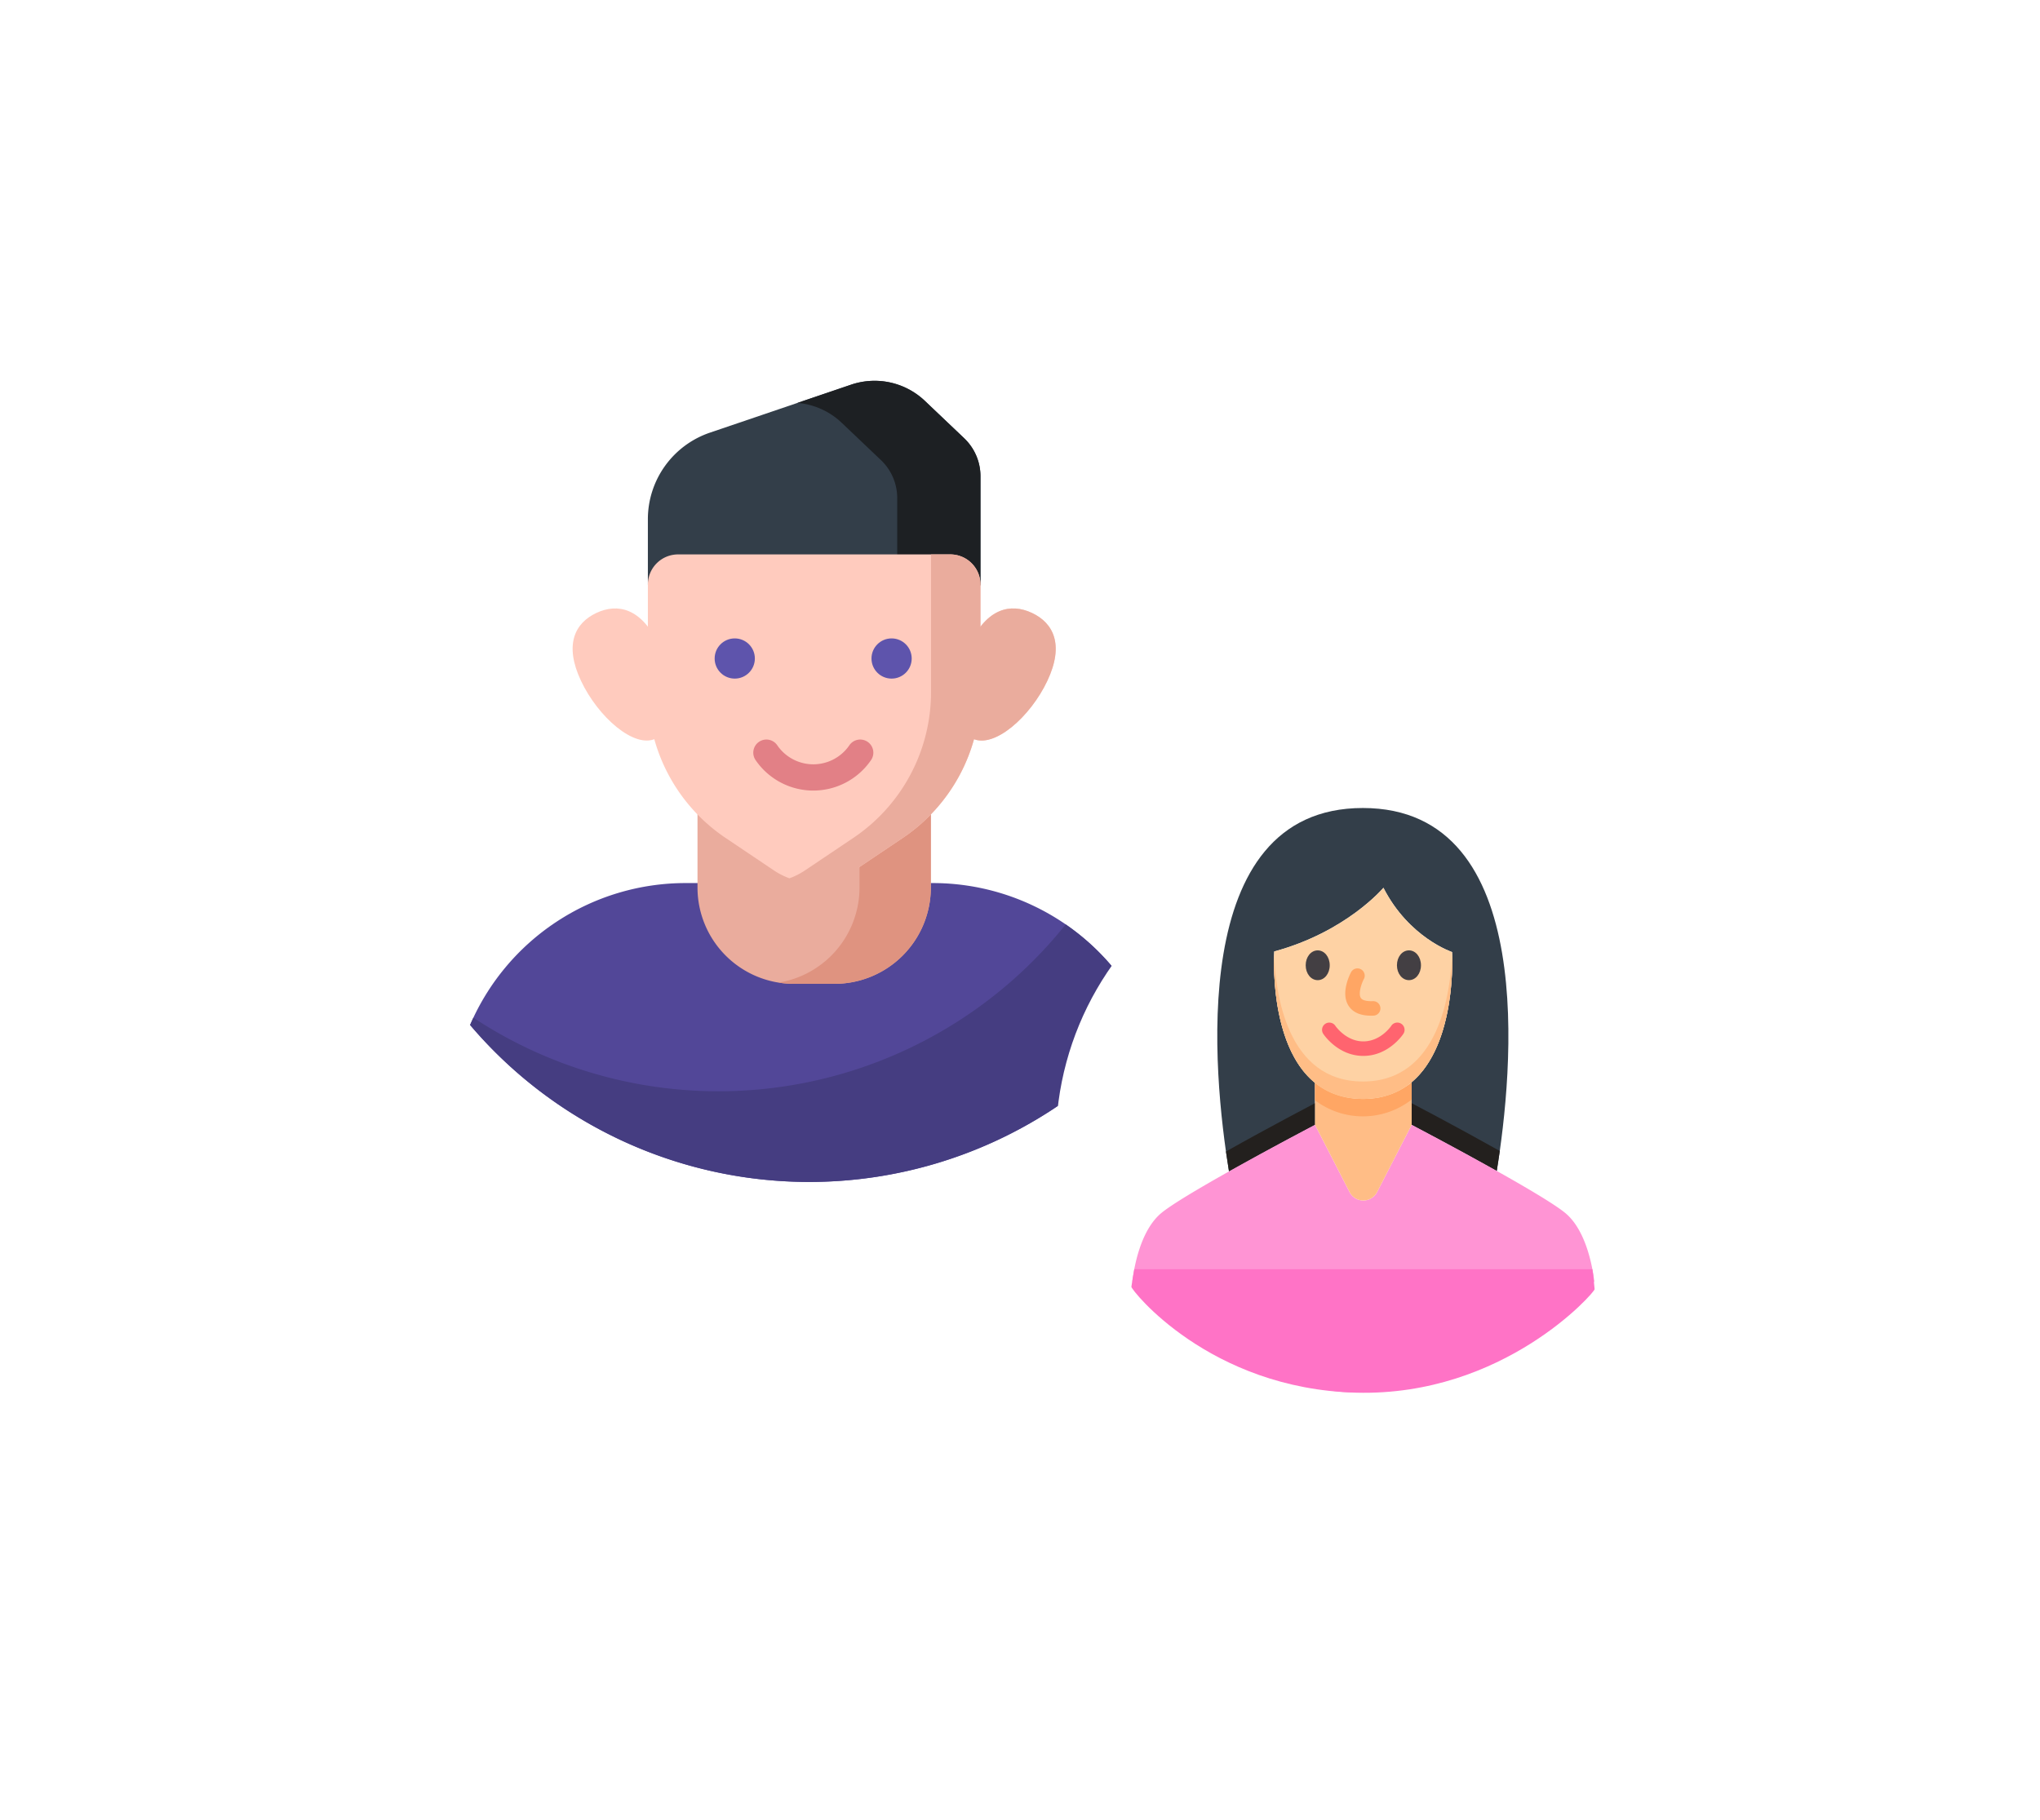 <svg xmlns="http://www.w3.org/2000/svg" width="484" height="432" viewBox="0 0 484 432">
    <defs>
        <filter id="prefix__Ellipse_797" width="383" height="382" x="0" y="0" filterUnits="userSpaceOnUse">
            <feOffset dy="13"/>
            <feGaussianBlur result="blur" stdDeviation="29.5"/>
            <feFlood flood-opacity=".078"/>
            <feComposite in2="blur" operator="in"/>
            <feComposite in="SourceGraphic"/>
        </filter>
        <filter id="prefix__Ellipse_798" width="322" height="322" x="162" y="110" filterUnits="userSpaceOnUse">
            <feOffset dy="13"/>
            <feGaussianBlur result="blur-2" stdDeviation="29.5"/>
            <feFlood flood-opacity=".078"/>
            <feComposite in2="blur-2" operator="in"/>
            <feComposite in="SourceGraphic"/>
        </filter>
        <style>
            .prefix__cls-1{fill:#fff}.prefix__cls-4{fill:#333e49}.prefix__cls-6{fill:#ffcbbe}.prefix__cls-7{fill:#eaac9d}.prefix__cls-9{fill:#5e54ac}.prefix__cls-11{fill:#23201e}.prefix__cls-14{fill:#ffbd86}.prefix__cls-15{fill:#ffa664}.prefix__cls-17{fill:#433f43}
        </style>
    </defs>
    <g id="prefix__Group_800" data-name="Group 800" transform="translate(-835.5 -101.5)">
        <g filter="url(#prefix__Ellipse_797)" transform="translate(835.5 101.5)">
            <ellipse id="prefix__Ellipse_797-2" cx="103" cy="102.5" class="prefix__cls-1" data-name="Ellipse 797" rx="103" ry="102.5" transform="translate(88.5 75.5)"/>
        </g>
        <g id="prefix__profile" transform="translate(943.469 188.901)">
            <g id="prefix__Group_577" data-name="Group 577" transform="translate(3.563 122.17)">
                <g id="prefix__Group_575" data-name="Group 575">
                    <path id="prefix__Path_3286" fill="#524798" d="M221.7 373.581a55.65 55.65 0 0 0-51.132-33.681h-58.626a55.65 55.65 0 0 0-51.134 33.679 105.494 105.494 0 0 0 160.894 0z" data-name="Path 3286" transform="translate(-60.808 -339.903)"/>
                </g>
                <g id="prefix__Group_576" data-name="Group 576" transform="translate(0 9.816)">
                    <path id="prefix__Path_3287" fill="#453d81" d="M221.7 387.583a55.847 55.847 0 0 0-19.582-23.862 105.525 105.525 0 0 1-140.53 22.136c-.269.571-.53 1.145-.78 1.727a105.494 105.494 0 0 0 160.894 0z" data-name="Path 3287" transform="translate(-60.808 -363.721)"/>
                </g>
            </g>
            <g id="prefix__Group_578" data-name="Group 578" transform="translate(45.742 2.97)">
                <path id="prefix__Path_3288" d="M238.2 64.318l-9.323-8.864a17.333 17.333 0 0 0-17.522-3.849L177.861 62.99a21.693 21.693 0 0 0-14.712 20.54v15.521l1.649 4.82h75.614l1.648-4.82V73.32a12.423 12.423 0 0 0-3.86-9.002z" class="prefix__cls-4" data-name="Path 3288" transform="translate(-163.149 -50.682)"/>
            </g>
            <g id="prefix__Group_579" data-name="Group 579" transform="translate(81.228 2.97)">
                <path id="prefix__Path_3289" fill="#1d2023" d="M288.812 64.318l-9.323-8.864a17.333 17.333 0 0 0-17.522-3.849l-12.718 4.323a17.329 17.329 0 0 1 10.489 4.709l9.322 8.863a12.421 12.421 0 0 1 3.863 9v25.367h18.1l1.648-4.82V73.32a12.422 12.422 0 0 0-3.863-9z" data-name="Path 3289" transform="translate(-249.249 -50.682)"/>
            </g>
            <g id="prefix__Group_580" data-name="Group 580" transform="translate(119.059 56.992)">
                <path id="prefix__Path_3290" d="M344.119 190.277c-4.043 8.585-4.391 20 .684 22.39s13.653-5.148 17.7-13.734 1.431-13.713-3.645-16.1-10.696-1.141-14.739 7.444z" class="prefix__cls-6" data-name="Path 3290" transform="translate(-341.04 -181.76)"/>
            </g>
            <g id="prefix__Group_581" data-name="Group 581" transform="translate(57.517 98.05)">
                <path id="prefix__Path_3291" d="M224.225 329.409h-9.652a22.854 22.854 0 0 1-22.854-22.854V281.38h55.36v25.176a22.854 22.854 0 0 1-22.854 22.853z" class="prefix__cls-7" data-name="Path 3291" transform="translate(-191.719 -281.38)"/>
            </g>
            <path id="prefix__Path_3292" fill="#df9380" d="M257.567 281.38v25.176a22.857 22.857 0 0 1-19.218 22.563 23.037 23.037 0 0 0 3.636.291h9.652a22.853 22.853 0 0 0 22.854-22.854V281.38z" data-name="Path 3292" transform="translate(-161.614 -183.33)"/>
            <g id="prefix__Group_582" data-name="Group 582" transform="translate(45.741 44.172)">
                <path id="prefix__Path_3293" d="M234.893 150.653h-64.58a7.166 7.166 0 0 0-7.166 7.166v25.512a41.7 41.7 0 0 0 18.436 34.605l11.466 7.707a17.127 17.127 0 0 0 3.686 1.877 56.269 56.269 0 0 0 8.048-.129 41.148 41.148 0 0 0 8.576-2.556l10.263-6.9a41.7 41.7 0 0 0 18.436-34.605v-25.511a7.165 7.165 0 0 0-7.165-7.166z" class="prefix__cls-6" data-name="Path 3293" transform="translate(-163.147 -150.653)"/>
            </g>
            <g id="prefix__Group_583" data-name="Group 583" transform="translate(79.33 44.171)">
                <path id="prefix__Path_3294" d="M278.238 150.652v32.678a41.7 41.7 0 0 1-18.438 34.605l-11.466 7.707a17.151 17.151 0 0 1-3.691 1.877 17.128 17.128 0 0 0 15.421-1.877l11.466-7.707a41.7 41.7 0 0 0 18.436-34.605v-25.512a7.166 7.166 0 0 0-7.166-7.166h-4.563z" class="prefix__cls-7" data-name="Path 3294" transform="translate(-244.645 -150.652)"/>
            </g>
            <g id="prefix__Group_584" data-name="Group 584" transform="translate(119.059 56.992)">
                <path id="prefix__Path_3295" d="M344.119 190.277c-4.043 8.585-4.391 20 .684 22.39s13.653-5.148 17.7-13.734 1.431-13.713-3.645-16.1-10.696-1.141-14.739 7.444z" class="prefix__cls-7" data-name="Path 3295" transform="translate(-341.04 -181.76)"/>
            </g>
            <g id="prefix__Group_585" data-name="Group 585" transform="translate(27.895 56.992)">
                <path id="prefix__Path_3296" d="M140.207 190.277c4.043 8.585 4.391 20-.685 22.39s-13.653-5.148-17.7-13.734-1.431-13.713 3.645-16.1 10.697-1.141 14.74 7.444z" class="prefix__cls-6" data-name="Path 3296" transform="translate(-119.845 -181.76)"/>
            </g>
            <g id="prefix__Group_586" data-name="Group 586" transform="translate(61.585 64.105)">
                <circle id="prefix__Ellipse_659" cx="4.77" cy="4.77" r="4.77" class="prefix__cls-9" data-name="Ellipse 659"/>
            </g>
            <g id="prefix__Group_587" data-name="Group 587" transform="translate(98.796 64.105)">
                <circle id="prefix__Ellipse_660" cx="4.77" cy="4.77" r="4.77" class="prefix__cls-9" data-name="Ellipse 660"/>
            </g>
            <g id="prefix__Group_588" data-name="Group 588" transform="translate(70.78 88.15)">
                <path id="prefix__Path_3297" fill="#e28086" d="M238.113 269.425a16.6 16.6 0 0 1-13.662-7.182 3.116 3.116 0 1 1 5.13-3.537 10.355 10.355 0 0 0 17.065 0 3.116 3.116 0 1 1 5.13 3.537 16.6 16.6 0 0 1-13.663 7.182z" data-name="Path 3297" transform="translate(-223.9 -257.359)"/>
            </g>
        </g>
        <g filter="url(#prefix__Ellipse_798)" transform="translate(835.5 101.5)">
            <circle id="prefix__Ellipse_798-2" cx="72.5" cy="72.5" r="72.5" class="prefix__cls-1" data-name="Ellipse 798" transform="translate(250.5 185.5)"/>
        </g>
        <g id="prefix__woman" transform="translate(1103.928 293.256)">
            <path id="prefix__Path_3298" d="M113.987 75.189v-9.962c-11.139-9.072-9.677-31.183-9.677-31.183 17.115-4.629 25.91-15.107 25.91-15.107 6.055 11.855 16.288 15.248 16.288 15.248s1.293 21.8-9.646 30.918l.054.042v10.044s10.361 5.43 20.191 10.944C160.858 63.128 167.329 0 125.333 0c-42.07 0-35.5 63.349-31.754 86.253 9.893-5.555 20.407-11.065 20.407-11.065zm0 0" class="prefix__cls-4" data-name="Path 3298" transform="translate(-70.422 -.001)"/>
            <path id="prefix__Path_3299" d="M319.566 327.059c-10.036-5.65-20.911-11.348-20.911-11.348v5.141s10.361 5.43 20.191 10.944c.234-1.432.479-3.019.72-4.737zm0 0" class="prefix__cls-11" data-name="Path 3299" transform="translate(-232.163 -245.664)"/>
            <path id="prefix__Path_3300" d="M100.808 331.917c9.893-5.555 20.407-11.065 20.407-11.065v-5.141s-11.033 5.781-21.129 11.47c.244 1.719.489 3.306.722 4.736zm0 0" class="prefix__cls-11" data-name="Path 3300" transform="translate(-77.65 -245.664)"/>
            <path id="prefix__Path_3301" fill="#ff94d4" d="M66.258 338.883S96.3 354.624 102.6 359.721c5.074 4.1 6.586 12.984 6.982 16.294.081.68-29.23 26.4-56.058 26.4S-.079 376.7 0 376.015c.4-3.31 1.908-12.192 6.982-16.294 6.3-5.1 36.345-20.839 36.345-20.839l8.2 15.962a3.669 3.669 0 0 0 6.529 0zm0 0" data-name="Path 3301" transform="translate(.235 -263.695)"/>
            <path id="prefix__Path_3302" fill="#ff73c6" d="M.622 493.363c-.218 1.147-.6 3.442-.683 4.165-.081.681 18.422 24.248 53.394 25.129s56.59-23.878 56.508-24.558c-.087-.723-.309-3.589-.527-4.736zm0 0" data-name="Path 3302" transform="translate(.061 -383.9)"/>
            <path id="prefix__Path_3303" d="M210.048 319.616l8.2-15.962v-10.045a18.811 18.811 0 0 1-22.927 0v10.043l8.2 15.962a3.669 3.669 0 0 0 6.527.002zm0 0" class="prefix__cls-14" data-name="Path 3303" transform="translate(-151.755 -228.466)"/>
            <path id="prefix__Path_3304" d="M195.316 293.611v4.215a18.8 18.8 0 0 0 22.928-.169v-4.048a18.812 18.812 0 0 1-22.928 0zm0 0" class="prefix__cls-15" data-name="Path 3304" transform="translate(-151.751 -228.466)"/>
            <path id="prefix__Path_3305" fill="#fed2a4" d="M151.481 100.459s-2.309 34.921 20.982 35 21.215-34.859 21.215-34.859-10.233-3.392-16.288-15.247c0 0-8.8 10.477-25.909 15.106zm0 0" data-name="Path 3305" transform="translate(-117.593 -66.415)"/>
            <path id="prefix__Path_3306" d="M172.462 185.455c-17.942-.06-20.692-20.793-21.009-30.314-.175 4.425-.562 34.378 21.009 34.449 22.3.074 21.345-31.944 21.224-34.668-.323 9.346-3.053 30.593-21.224 30.533zm0 0" class="prefix__cls-14" data-name="Path 3306" transform="translate(-117.592 -120.549)"/>
            <path id="prefix__Path_3307" d="M233.819 182.652q.268 0 .546-.011a1.723 1.723 0 1 0-.143-3.443c-.865.037-2.389-.017-2.864-.772-.609-.968.087-3.257.748-4.5a1.723 1.723 0 0 0-3.035-1.63c-.266.494-2.542 4.91-.635 7.957.997 1.593 2.807 2.399 5.383 2.399zm0 0" class="prefix__cls-15" data-name="Path 3307" transform="translate(-176.936 -133.363)"/>
            <path id="prefix__Path_3308" d="M191.056 155.812c0-1.982-1.252-3.534-2.85-3.534s-2.851 1.552-2.851 3.534 1.252 3.534 2.851 3.534 2.85-1.552 2.85-3.534zm0 0" class="prefix__cls-17" data-name="Path 3308" transform="translate(-144.001 -118.491)"/>
            <path id="prefix__Path_3309" d="M285.776 159.346c1.6 0 2.85-1.552 2.85-3.534s-1.252-3.535-2.85-3.535-2.85 1.553-2.85 3.535 1.253 3.534 2.85 3.534zm0 0" class="prefix__cls-17" data-name="Path 3309" transform="translate(-219.923 -118.492)"/>
            <path id="prefix__Path_3310" fill="#ff646f" d="M203.638 229.8a1.724 1.724 0 0 0-.5 2.386c.14.214 3.507 5.242 9.508 5.242s9.367-5.028 9.508-5.242a1.723 1.723 0 1 0-2.882-1.89c-.024.037-2.466 3.686-6.627 3.686-4.112 0-6.606-3.656-6.627-3.686a1.722 1.722 0 0 0-2.38-.496zm0 0" data-name="Path 3310" transform="translate(-157.622 -178.596)"/>
        </g>
    </g>
</svg>
